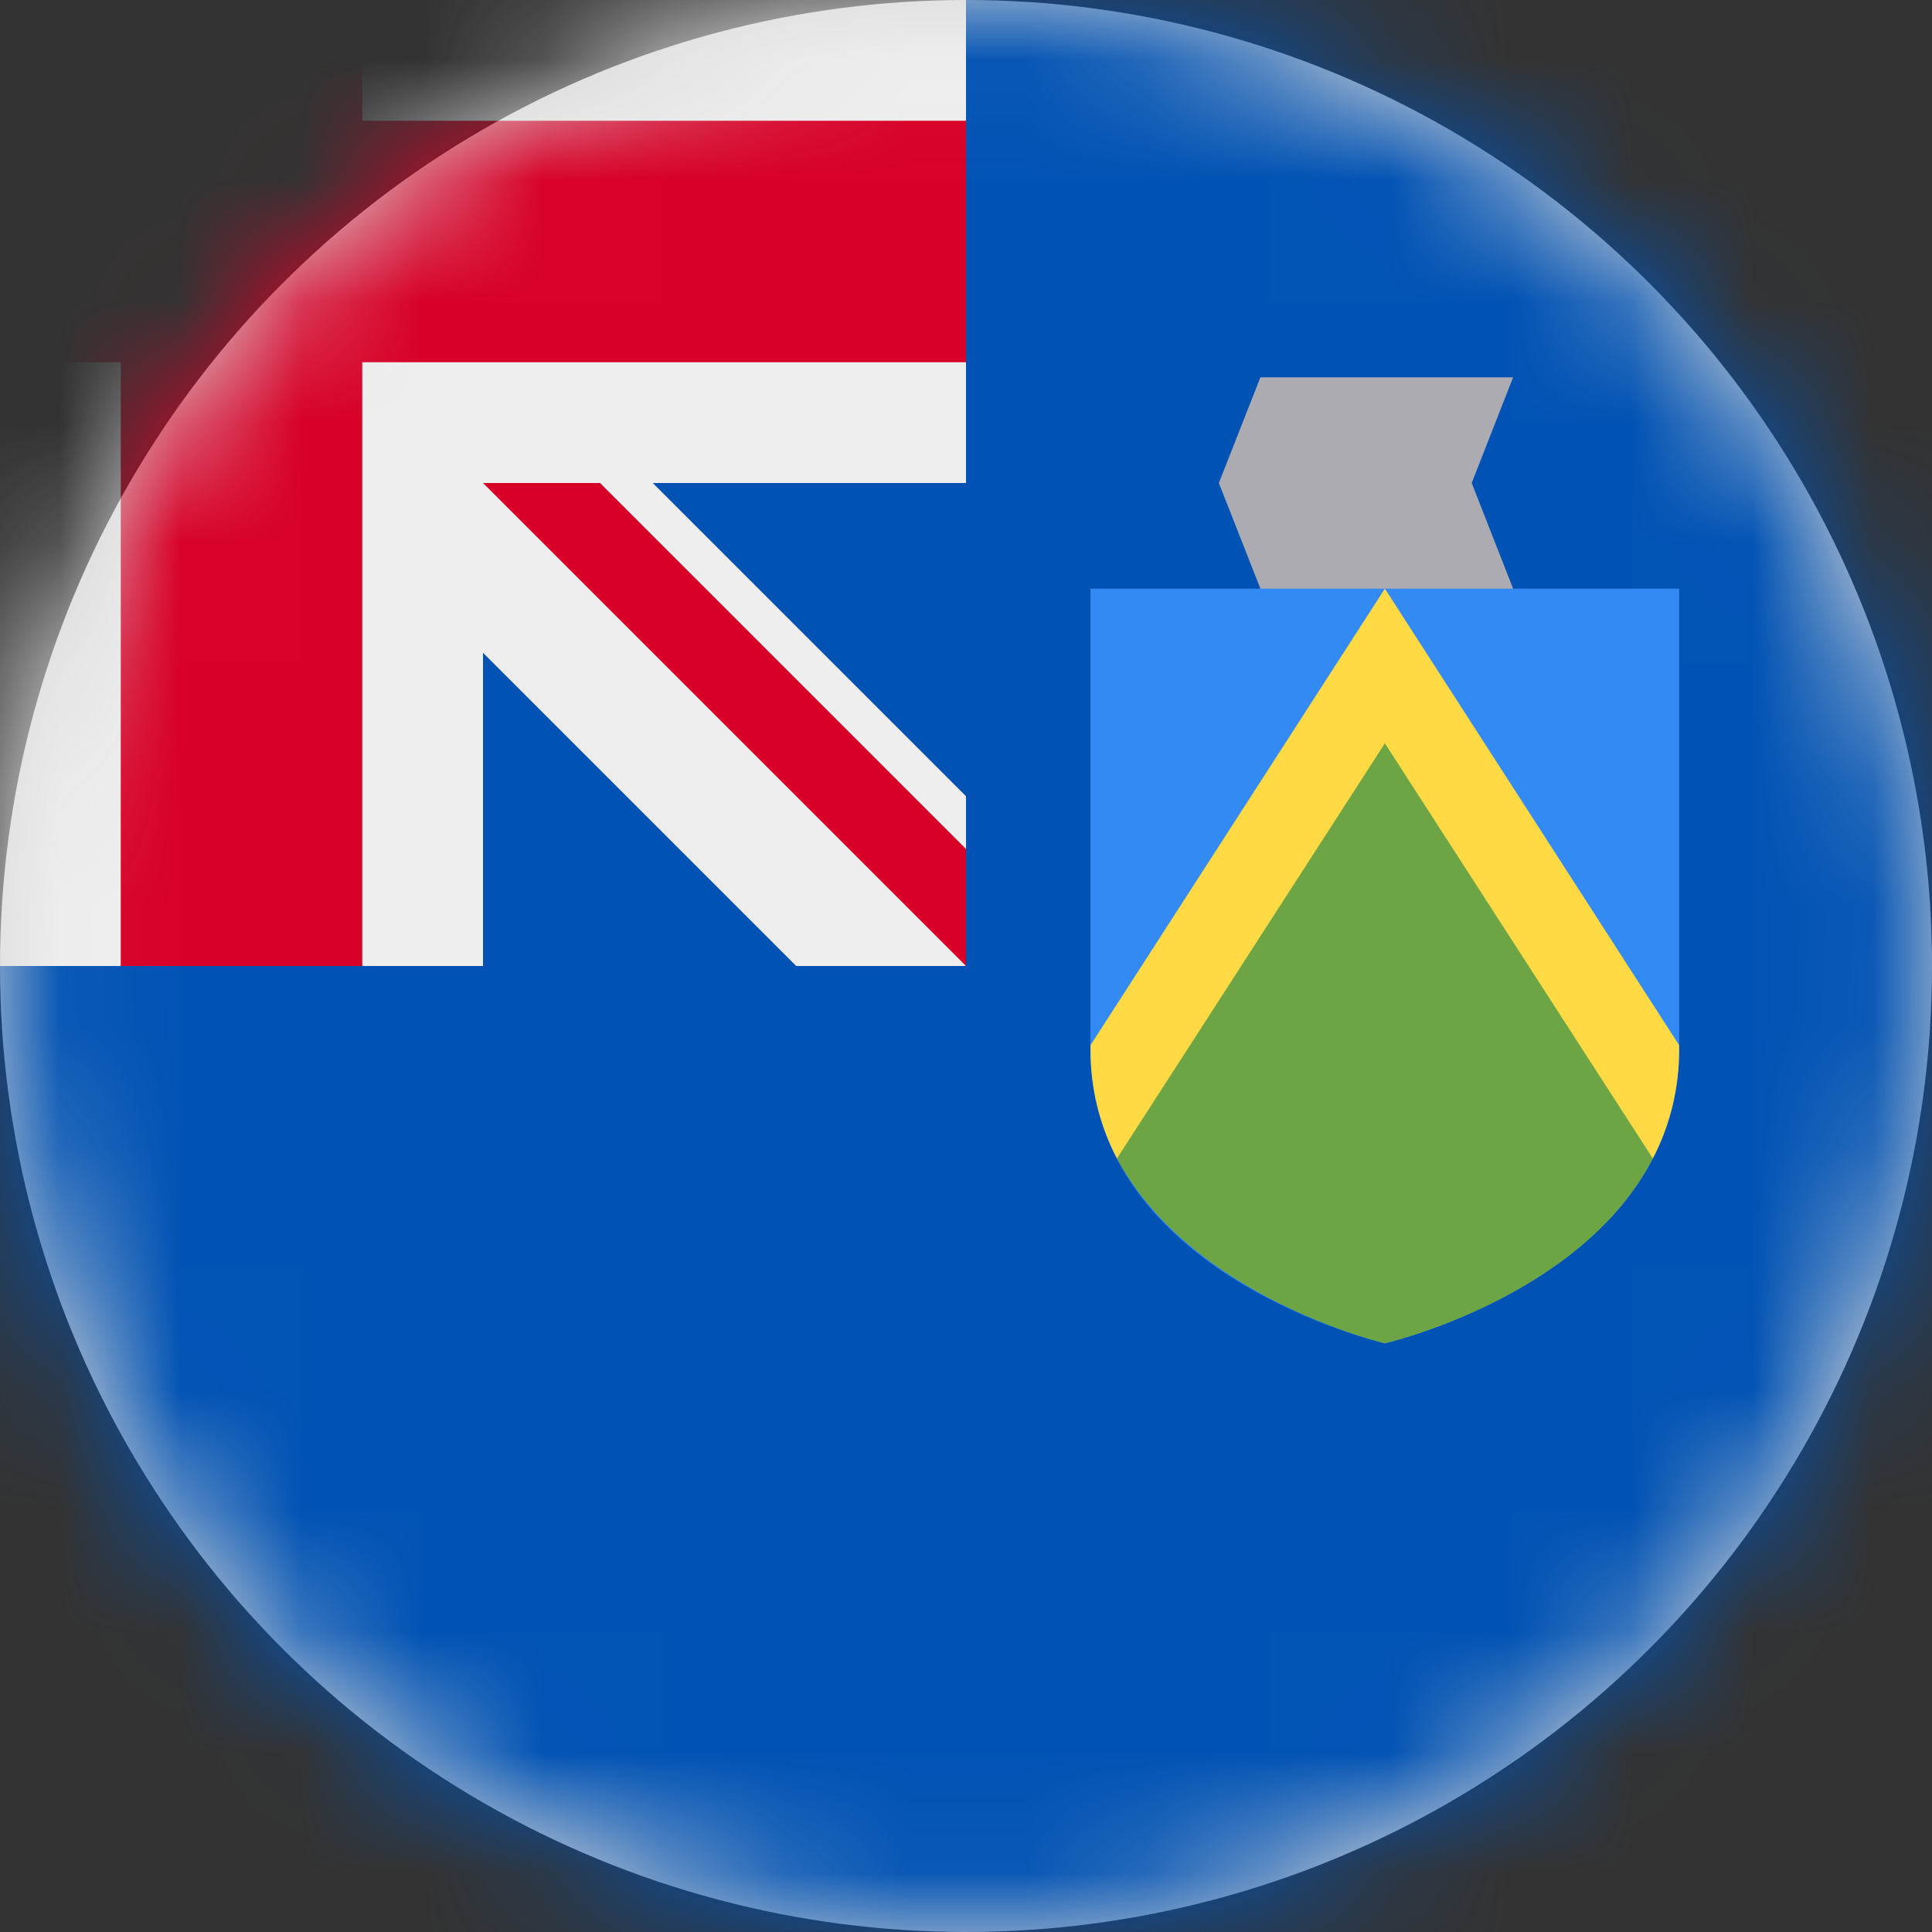 <?xml version="1.0" encoding="UTF-8"?>
<svg width="16px" height="16px" viewBox="0 0 16 16" version="1.1" xmlns="http://www.w3.org/2000/svg" xmlns:xlink="http://www.w3.org/1999/xlink">
    <rect x="0" y="0" width="16" height="16" fill="#333333" stroke="none"/>
    <title>pn_flag_16px</title>
    <defs>
        <circle id="path-1" cx="8" cy="8" r="8"></circle>
    </defs>
    <g id="Design-System" stroke="none" stroke-width="1" fill="none" fill-rule="evenodd">
        <g id="Flags-16x16" transform="translate(-51, -1305)">
            <g id="flag" transform="translate(51, 1305)">
                <mask id="mask-2" fill="white">
                    <use xlink:href="#path-1"></use>
                </mask>
                <use id="Mask" fill="#D8D8D8" xlink:href="#path-1"></use>
                <g id="pn" mask="url(#mask-2)" fill-rule="nonzero">
                    <polygon id="Path" fill="#0052B4" points="8 0 16 0 16 16 0 16 0 8"></polygon>
                    <polygon id="Path" fill="#ACABB1" points="12.531 4.875 11.469 5.219 10.438 4.875 10.094 4 10.438 3.125 12.531 3.125 12.188 4"></polygon>
                    <path d="M9.031,4.875 L9.031,8.688 C9.031,10.562 11.469,11.125 11.469,11.125 C11.469,11.125 13.906,10.562 13.906,8.688 L13.906,4.875 L9.031,4.875 Z" id="Path" fill="#338AF3"></path>
                    <path d="M9.25,9.594 C9.875,10.75 11.469,11.125 11.469,11.125 C11.469,11.125 13.094,10.75 13.688,9.594 L11.469,5.906 L9.25,9.594 Z" id="Path" fill="#6DA544"></path>
                    <path d="M13.906,8.656 L11.469,4.875 L9.031,8.656 L9.031,8.688 C9.029,9.003 9.104,9.314 9.25,9.594 L11.469,6.156 L13.688,9.594 C13.833,9.314 13.908,9.003 13.906,8.688 L13.906,8.656 Z" id="Path" fill="#FFDA44"></path>
                    <polygon id="Path" fill="#EEEEEE" points="0 0 0 1 1 2 0 3 0 8 1 8 2 7 3 8 4 8 4 5.406 6.594 8 8 8 7.75 7.5 8 7.031 8 6.594 5.406 4 8 4 8 3 7 2 8 1 8 0 3 0 2 1 1 0"></polygon>
                    <path d="M1,0 L1,1 L0,1 L0,3 L1,3 L1,8 L3,8 L3,3 L8,3 L8,1 L3,1 L3,0 L1,0 Z M4,4 L8,8 L8,7.031 L4.969,4 L4,4 Z" id="Shape" fill="#D80027"></path>
                </g>
            </g>
        </g>
    </g>
</svg>